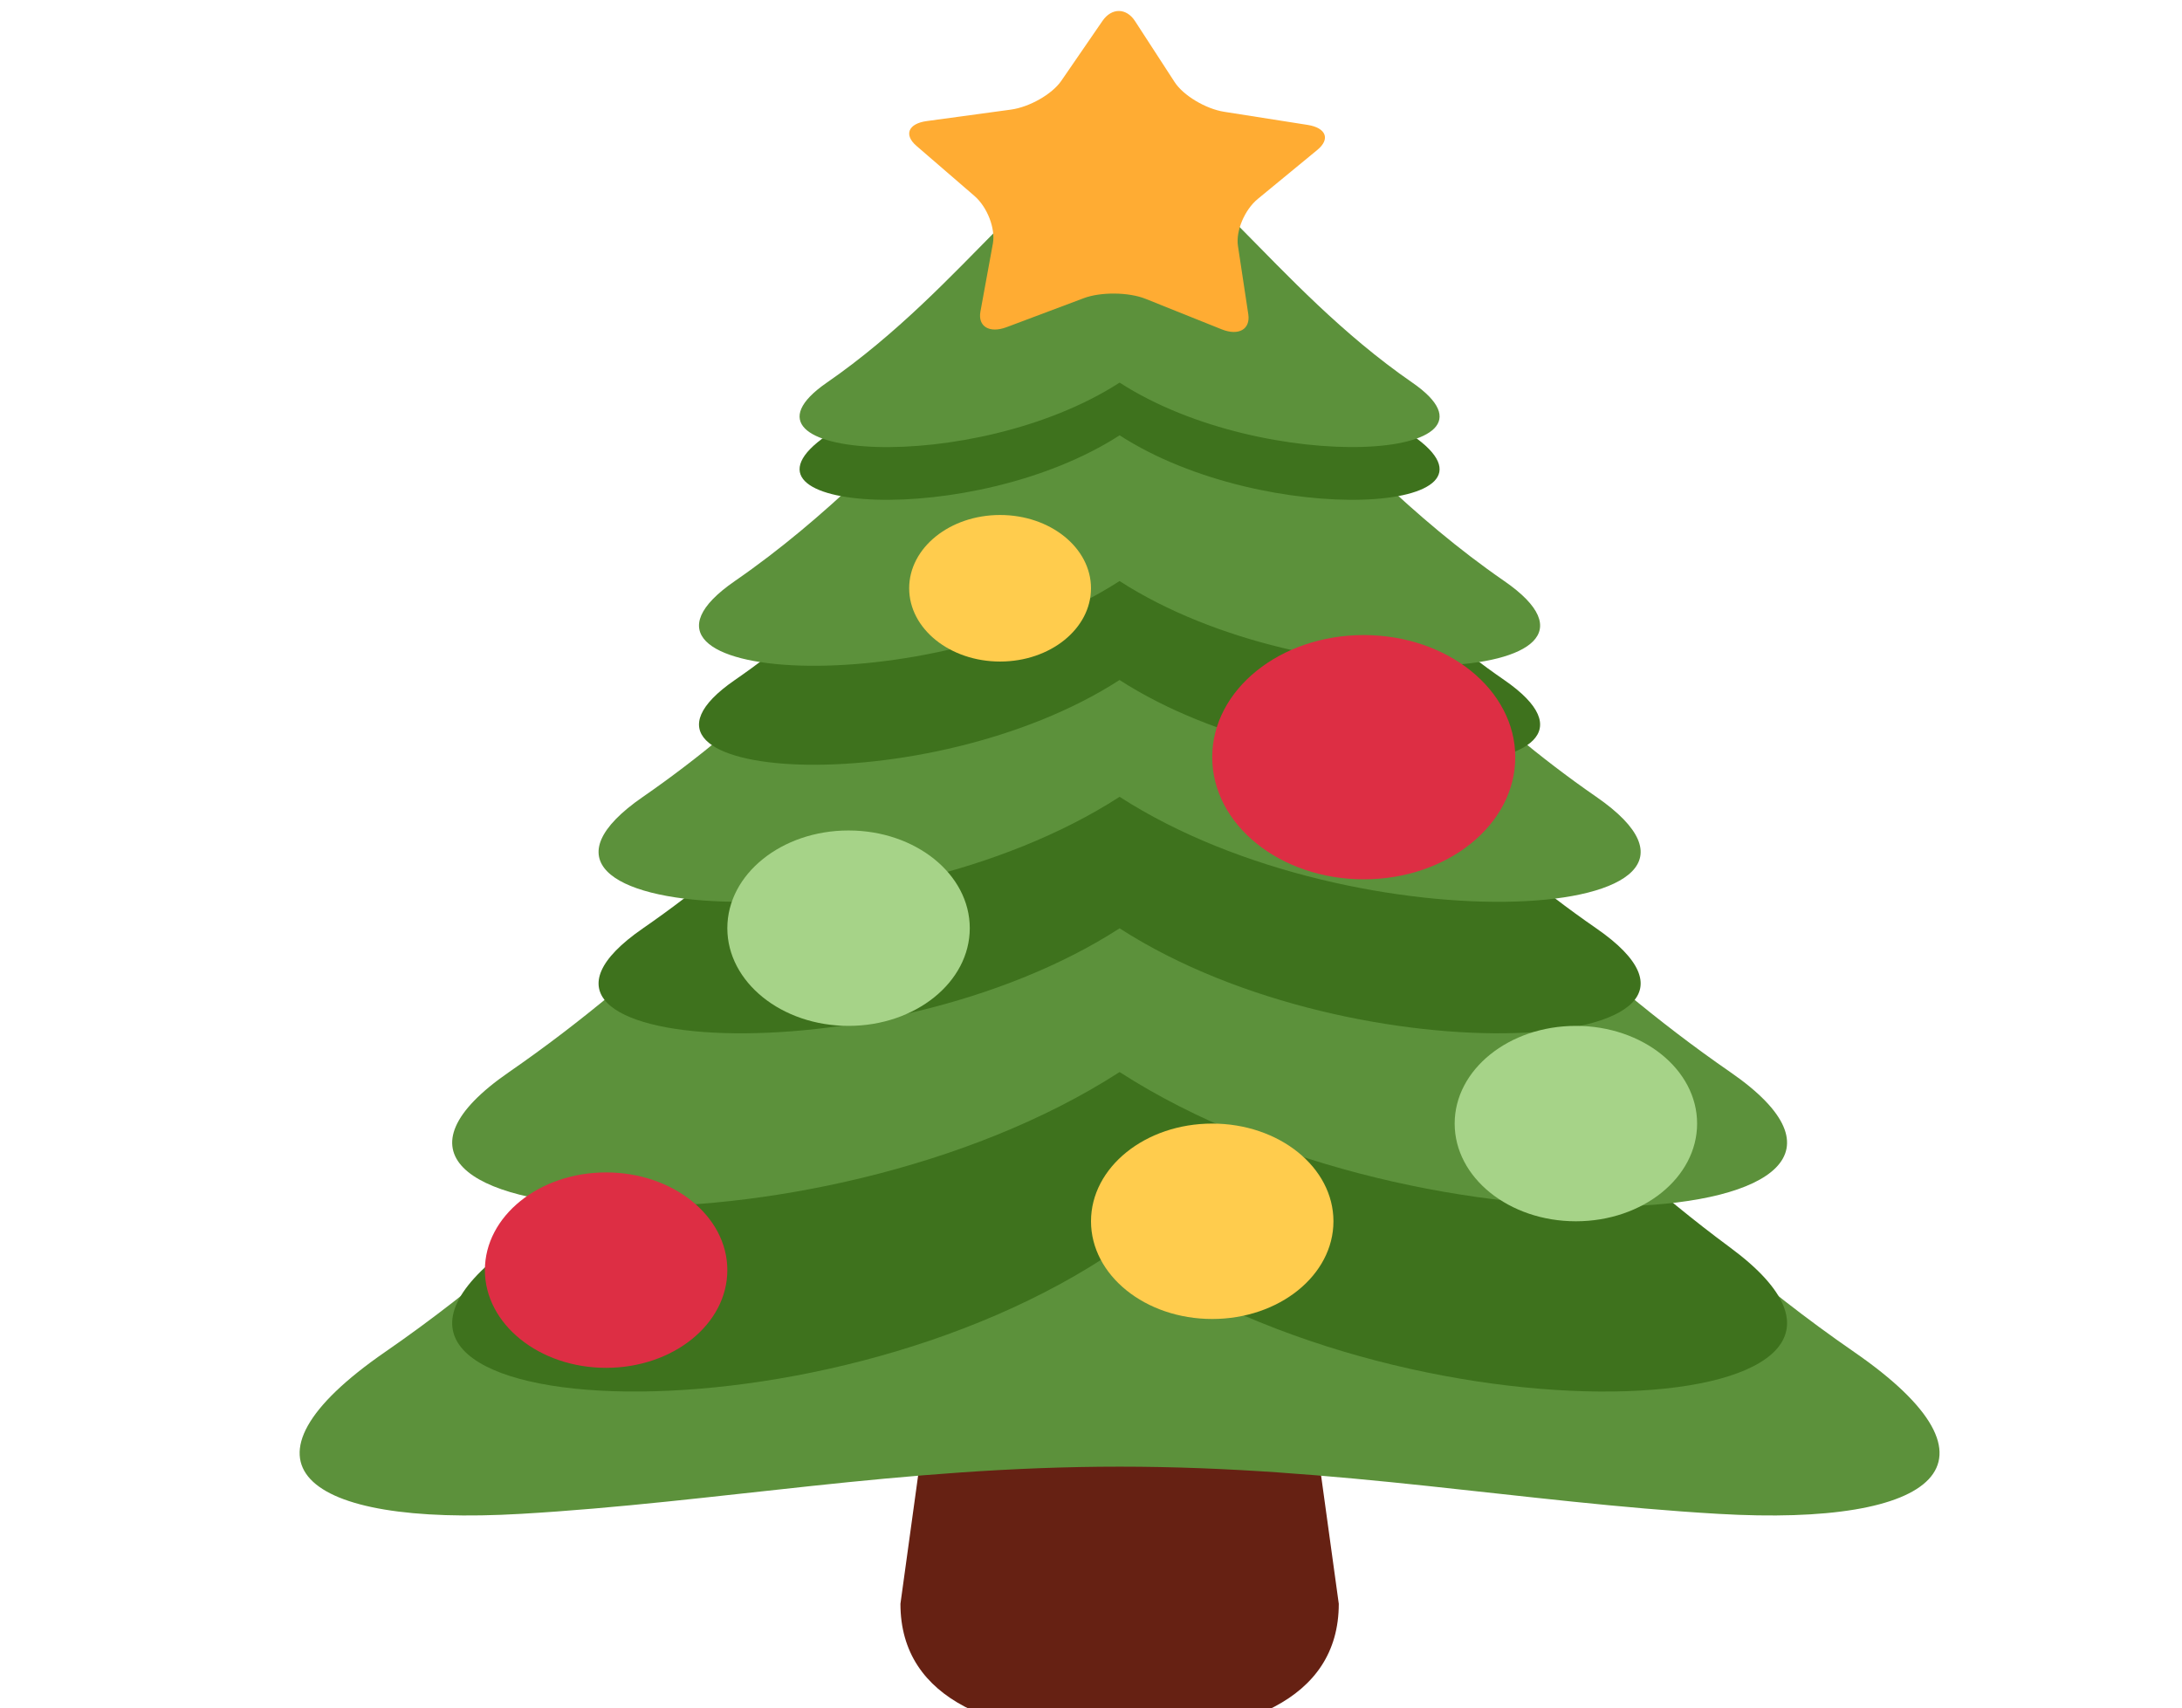 <svg width="732" height="573" viewBox="0 0 732 573" fill="none" xmlns="http://www.w3.org/2000/svg">
<path d="M449.123 538.047C449.123 570.776 416.203 582.494 375.597 582.494C334.992 582.494 302.072 570.776 302.072 538.047L320.453 404.707C320.453 371.995 334.992 375.076 375.597 375.076C416.203 375.076 430.741 371.995 430.741 404.707L449.123 538.047Z" fill="#662113"/>
<path d="M621.997 453.562C494.019 365.194 442.189 238.671 375.597 238.671C309.006 238.671 257.176 365.21 129.198 453.562C75.416 490.7 101.036 512.186 174.765 507.875C240.482 504.057 301.95 492.044 375.597 492.044C449.245 492.044 510.733 504.057 576.409 507.875C650.158 512.186 675.758 490.683 621.997 453.562Z" fill="#5C913B"/>
<path d="M580.435 418.539C482.083 345.855 426.817 241.753 375.597 241.753C324.418 241.753 269.132 345.855 170.78 418.539C92.618 476.294 273.199 489.258 375.597 418.539C477.955 489.274 658.576 476.294 580.435 418.539Z" fill="#3E721D"/>
<path d="M580.435 359.654C482.083 291.755 426.817 194.503 375.597 194.503C324.418 194.503 269.132 291.755 170.78 359.654C92.618 413.606 273.199 425.718 375.597 359.654C477.955 425.734 658.576 413.606 580.435 359.654Z" fill="#5C913B"/>
<path d="M535.499 311.438C458.74 258.42 415.593 182.49 375.597 182.49C335.642 182.49 292.475 258.404 215.696 311.438C154.696 353.558 295.647 363.014 375.597 311.438C455.507 362.998 596.519 353.558 535.499 311.438Z" fill="#3E721D"/>
<path d="M535.499 267.319C458.74 214.301 415.593 138.388 375.597 138.388C335.642 138.388 292.475 214.301 215.696 267.319C154.696 309.455 295.647 318.895 375.597 267.319C455.507 318.895 596.519 309.455 535.499 267.319Z" fill="#5C913B"/>
<path d="M504.633 228.133C442.677 185.358 407.846 124.08 375.577 124.08C343.328 124.08 308.497 185.358 246.521 228.133C197.274 262.14 311.059 269.761 375.577 228.133C440.115 269.761 553.9 262.14 504.633 228.133Z" fill="#3E721D"/>
<path d="M504.633 194.929C442.677 152.154 407.846 90.876 375.577 90.876C343.328 90.876 308.497 152.154 246.521 194.929C197.274 228.936 311.059 236.557 375.577 194.929C440.115 236.557 553.9 228.936 504.633 194.929Z" fill="#5C913B"/>
<path d="M473.787 146.041C426.654 113.493 400.16 66.867 375.597 66.867C351.035 66.867 324.54 113.493 277.387 146.041C239.913 171.919 326.492 177.721 375.597 146.041C424.682 177.721 511.282 171.919 473.787 146.041Z" fill="#3E721D"/>
<path d="M473.787 128.358C426.654 95.793 400.16 49.167 375.597 49.167C351.035 49.167 324.54 95.793 277.387 128.358C239.913 154.236 326.492 160.037 375.597 128.358C424.682 160.021 511.282 154.219 473.787 128.358Z" fill="#5C913B"/>
<path d="M335.5 221.938C352.345 221.938 366 210.932 366 197.355C366 183.778 352.345 172.772 335.5 172.772C318.655 172.772 305 183.778 305 197.355C305 210.932 318.655 221.938 335.5 221.938Z" fill="#FFCC4D"/>
<path d="M406.667 442.5C429.126 442.5 447.333 427.825 447.333 409.722C447.333 391.62 429.126 376.944 406.667 376.944C384.207 376.944 366 391.62 366 409.722C366 427.825 384.207 442.5 406.667 442.5Z" fill="#FFCC4D"/>
<path d="M457.5 295C485.574 295 508.333 276.656 508.333 254.028C508.333 231.399 485.574 213.056 457.5 213.056C429.425 213.056 406.667 231.399 406.667 254.028C406.667 276.656 429.425 295 457.5 295Z" fill="#DD2E44"/>
<path d="M203.333 458.889C225.793 458.889 244 444.214 244 426.111C244 408.008 225.793 393.333 203.333 393.333C180.874 393.333 162.667 408.008 162.667 426.111C162.667 444.214 180.874 458.889 203.333 458.889Z" fill="#DD2E44"/>
<path d="M284.667 344.167C307.126 344.167 325.333 329.492 325.333 311.389C325.333 293.286 307.126 278.611 284.667 278.611C262.207 278.611 244 293.286 244 311.389C244 329.492 262.207 344.167 284.667 344.167Z" fill="#A6D388"/>
<path d="M528.667 409.722C551.126 409.722 569.333 395.047 569.333 376.944C569.333 358.842 551.126 344.167 528.667 344.167C506.207 344.167 488 358.842 488 376.944C488 395.047 506.207 409.722 528.667 409.722Z" fill="#A6D388"/>
<path d="M394.04 27.517C396.947 32.024 404.45 36.514 410.652 37.498L438.692 41.906C444.893 42.89 446.357 46.659 441.925 50.297L421.937 66.752C417.525 70.39 414.515 77.519 415.308 82.567L418.765 105.413C419.538 110.477 415.532 112.756 409.859 110.494L384.3 100.251C378.627 97.989 369.294 97.891 363.56 100.038L337.655 109.773C331.921 111.903 327.977 109.543 328.912 104.496L333.08 81.715C333.995 76.684 331.23 69.505 326.94 65.769L307.44 48.937C303.129 45.217 304.695 41.447 310.937 40.612L339.099 36.777C345.341 35.941 352.946 31.598 356.016 27.14L369.863 6.998C372.934 2.54 377.875 2.589 380.782 7.096L394.04 27.517Z" fill="#FFAC33"/>
</svg>
